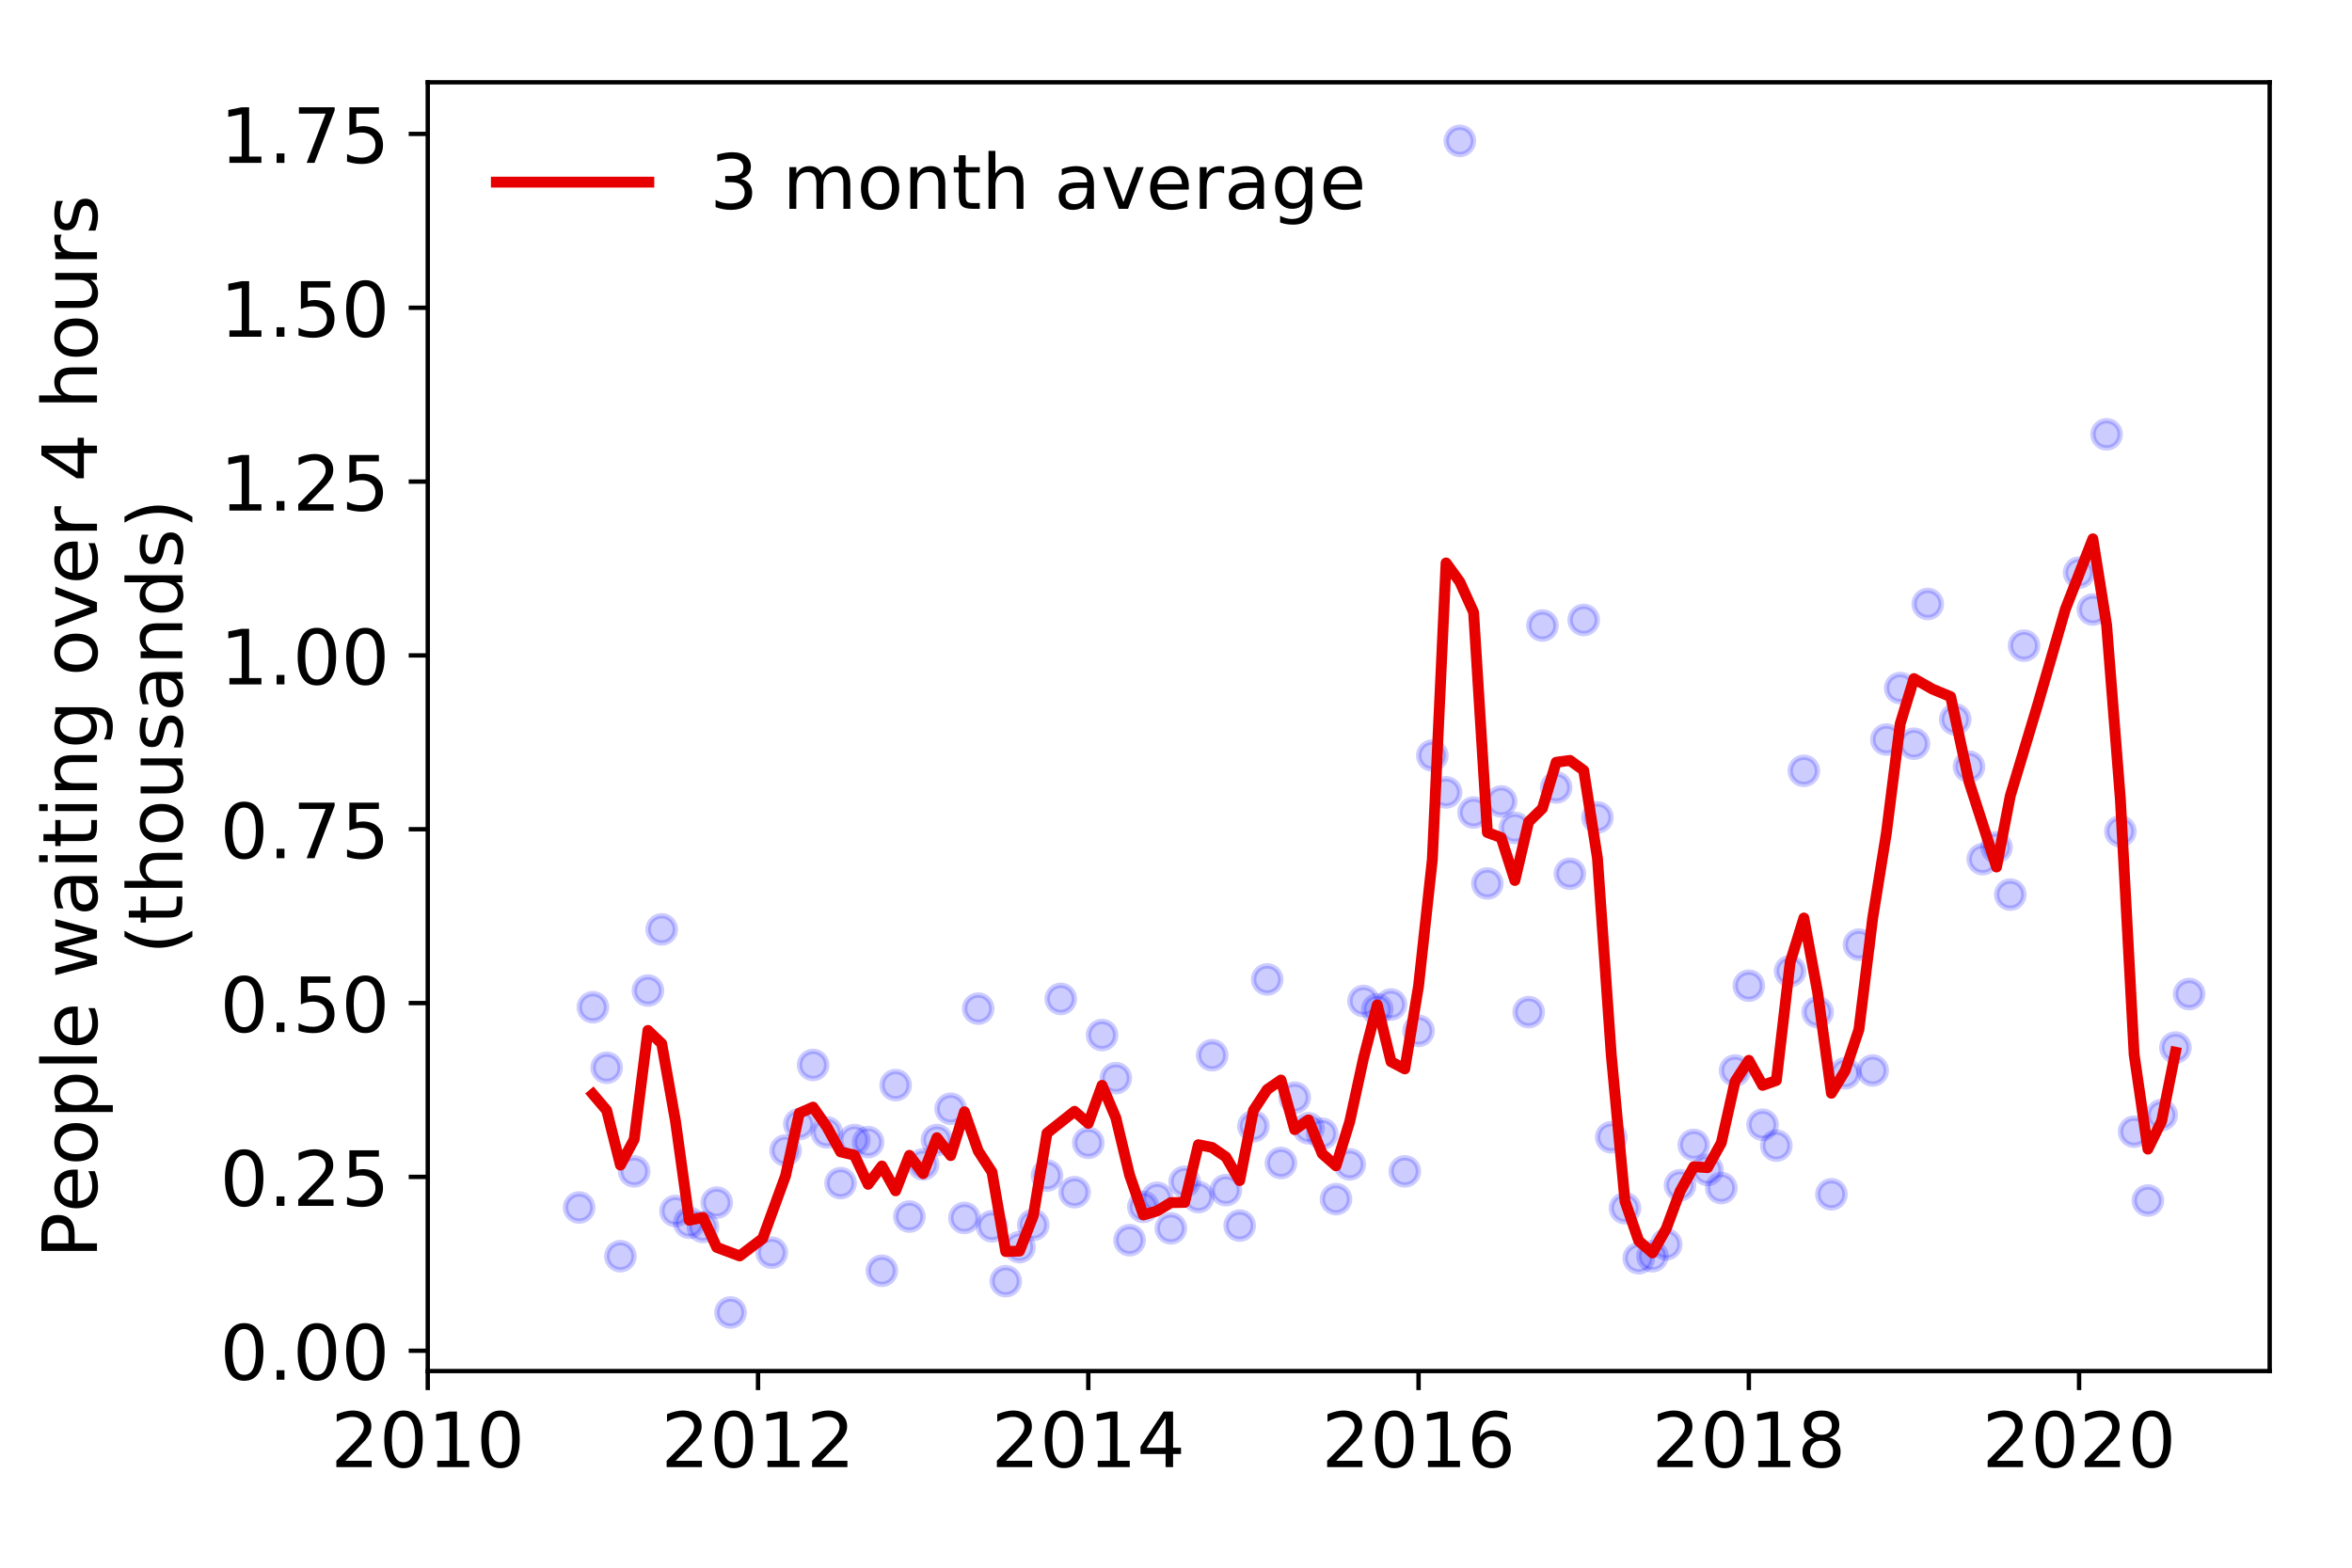 <?xml version="1.0" encoding="utf-8" standalone="no"?>
<!DOCTYPE svg PUBLIC "-//W3C//DTD SVG 1.1//EN"
  "http://www.w3.org/Graphics/SVG/1.1/DTD/svg11.dtd">
<!-- Created with matplotlib (https://matplotlib.org/) -->
<svg height="288pt" version="1.1" viewBox="0 0 432 288" width="432pt" xmlns="http://www.w3.org/2000/svg" xmlns:xlink="http://www.w3.org/1999/xlink">
 <defs>
  <style type="text/css">
*{stroke-linecap:butt;stroke-linejoin:round;}
  </style>
 </defs>
 <g id="figure_1">
  <g id="patch_1">
   <path d="M 0 288 
L 432 288 
L 432 0 
L 0 0 
z
" style="fill:#ffffff;"/>
  </g>
  <g id="axes_1">
   <g id="patch_2">
    <path d="M 78.57 251.88 
L 416.88 251.88 
L 416.88 15.12 
L 78.57 15.12 
z
" style="fill:#ffffff;"/>
   </g>
   <g id="matplotlib.axis_1">
    <g id="xtick_1">
     <g id="line2d_1">
      <defs>
       <path d="M 0 0 
L 0 3.5 
" id="mfe848e8f58" style="stroke:#000000;stroke-width:0.8;"/>
      </defs>
      <g>
       <use style="stroke:#000000;stroke-width:0.8;" x="78.57" xlink:href="#mfe848e8f58" y="251.88"/>
      </g>
     </g>
     <g id="text_1">
      <!-- 2010 -->
      <defs>
       <path d="M 19.188 8.297 
L 53.609 8.297 
L 53.609 0 
L 7.328 0 
L 7.328 8.297 
Q 12.938 14.109 22.625 23.891 
Q 32.328 33.688 34.812 36.531 
Q 39.547 41.844 41.422 45.531 
Q 43.312 49.219 43.312 52.781 
Q 43.312 58.594 39.234 62.25 
Q 35.156 65.922 28.609 65.922 
Q 23.969 65.922 18.812 64.312 
Q 13.672 62.703 7.812 59.422 
L 7.812 69.391 
Q 13.766 71.781 18.938 73 
Q 24.125 74.219 28.422 74.219 
Q 39.75 74.219 46.484 68.547 
Q 53.219 62.891 53.219 53.422 
Q 53.219 48.922 51.531 44.891 
Q 49.859 40.875 45.406 35.406 
Q 44.188 33.984 37.641 27.219 
Q 31.109 20.453 19.188 8.297 
z
" id="DejaVuSans-50"/>
       <path d="M 31.781 66.406 
Q 24.172 66.406 20.328 58.906 
Q 16.5 51.422 16.5 36.375 
Q 16.5 21.391 20.328 13.891 
Q 24.172 6.391 31.781 6.391 
Q 39.453 6.391 43.281 13.891 
Q 47.125 21.391 47.125 36.375 
Q 47.125 51.422 43.281 58.906 
Q 39.453 66.406 31.781 66.406 
z
M 31.781 74.219 
Q 44.047 74.219 50.516 64.516 
Q 56.984 54.828 56.984 36.375 
Q 56.984 17.969 50.516 8.266 
Q 44.047 -1.422 31.781 -1.422 
Q 19.531 -1.422 13.062 8.266 
Q 6.594 17.969 6.594 36.375 
Q 6.594 54.828 13.062 64.516 
Q 19.531 74.219 31.781 74.219 
z
" id="DejaVuSans-48"/>
       <path d="M 12.406 8.297 
L 28.516 8.297 
L 28.516 63.922 
L 10.984 60.406 
L 10.984 69.391 
L 28.422 72.906 
L 38.281 72.906 
L 38.281 8.297 
L 54.391 8.297 
L 54.391 0 
L 12.406 0 
z
" id="DejaVuSans-49"/>
      </defs>
      <g transform="translate(60.755 269.518)scale(0.14 -0.14)">
       <use xlink:href="#DejaVuSans-50"/>
       <use x="63.623" xlink:href="#DejaVuSans-48"/>
       <use x="127.246" xlink:href="#DejaVuSans-49"/>
       <use x="190.869" xlink:href="#DejaVuSans-48"/>
      </g>
     </g>
    </g>
    <g id="xtick_2">
     <g id="line2d_2">
      <g>
       <use style="stroke:#000000;stroke-width:0.8;" x="139.231" xlink:href="#mfe848e8f58" y="251.88"/>
      </g>
     </g>
     <g id="text_2">
      <!-- 2012 -->
      <g transform="translate(121.416 269.518)scale(0.14 -0.14)">
       <use xlink:href="#DejaVuSans-50"/>
       <use x="63.623" xlink:href="#DejaVuSans-48"/>
       <use x="127.246" xlink:href="#DejaVuSans-49"/>
       <use x="190.869" xlink:href="#DejaVuSans-50"/>
      </g>
     </g>
    </g>
    <g id="xtick_3">
     <g id="line2d_3">
      <g>
       <use style="stroke:#000000;stroke-width:0.8;" x="199.891" xlink:href="#mfe848e8f58" y="251.88"/>
      </g>
     </g>
     <g id="text_3">
      <!-- 2014 -->
      <defs>
       <path d="M 37.797 64.312 
L 12.891 25.391 
L 37.797 25.391 
z
M 35.203 72.906 
L 47.609 72.906 
L 47.609 25.391 
L 58.016 25.391 
L 58.016 17.188 
L 47.609 17.188 
L 47.609 0 
L 37.797 0 
L 37.797 17.188 
L 4.891 17.188 
L 4.891 26.703 
z
" id="DejaVuSans-52"/>
      </defs>
      <g transform="translate(182.076 269.518)scale(0.14 -0.14)">
       <use xlink:href="#DejaVuSans-50"/>
       <use x="63.623" xlink:href="#DejaVuSans-48"/>
       <use x="127.246" xlink:href="#DejaVuSans-49"/>
       <use x="190.869" xlink:href="#DejaVuSans-52"/>
      </g>
     </g>
    </g>
    <g id="xtick_4">
     <g id="line2d_4">
      <g>
       <use style="stroke:#000000;stroke-width:0.8;" x="260.552" xlink:href="#mfe848e8f58" y="251.88"/>
      </g>
     </g>
     <g id="text_4">
      <!-- 2016 -->
      <defs>
       <path d="M 33.016 40.375 
Q 26.375 40.375 22.484 35.828 
Q 18.609 31.297 18.609 23.391 
Q 18.609 15.531 22.484 10.953 
Q 26.375 6.391 33.016 6.391 
Q 39.656 6.391 43.531 10.953 
Q 47.406 15.531 47.406 23.391 
Q 47.406 31.297 43.531 35.828 
Q 39.656 40.375 33.016 40.375 
z
M 52.594 71.297 
L 52.594 62.312 
Q 48.875 64.062 45.094 64.984 
Q 41.312 65.922 37.594 65.922 
Q 27.828 65.922 22.672 59.328 
Q 17.531 52.734 16.797 39.406 
Q 19.672 43.656 24.016 45.922 
Q 28.375 48.188 33.594 48.188 
Q 44.578 48.188 50.953 41.516 
Q 57.328 34.859 57.328 23.391 
Q 57.328 12.156 50.688 5.359 
Q 44.047 -1.422 33.016 -1.422 
Q 20.359 -1.422 13.672 8.266 
Q 6.984 17.969 6.984 36.375 
Q 6.984 53.656 15.188 63.938 
Q 23.391 74.219 37.203 74.219 
Q 40.922 74.219 44.703 73.484 
Q 48.484 72.75 52.594 71.297 
z
" id="DejaVuSans-54"/>
      </defs>
      <g transform="translate(242.737 269.518)scale(0.14 -0.14)">
       <use xlink:href="#DejaVuSans-50"/>
       <use x="63.623" xlink:href="#DejaVuSans-48"/>
       <use x="127.246" xlink:href="#DejaVuSans-49"/>
       <use x="190.869" xlink:href="#DejaVuSans-54"/>
      </g>
     </g>
    </g>
    <g id="xtick_5">
     <g id="line2d_5">
      <g>
       <use style="stroke:#000000;stroke-width:0.8;" x="321.213" xlink:href="#mfe848e8f58" y="251.88"/>
      </g>
     </g>
     <g id="text_5">
      <!-- 2018 -->
      <defs>
       <path d="M 31.781 34.625 
Q 24.75 34.625 20.719 30.859 
Q 16.703 27.094 16.703 20.516 
Q 16.703 13.922 20.719 10.156 
Q 24.75 6.391 31.781 6.391 
Q 38.812 6.391 42.859 10.172 
Q 46.922 13.969 46.922 20.516 
Q 46.922 27.094 42.891 30.859 
Q 38.875 34.625 31.781 34.625 
z
M 21.922 38.812 
Q 15.578 40.375 12.031 44.719 
Q 8.5 49.078 8.5 55.328 
Q 8.5 64.062 14.719 69.141 
Q 20.953 74.219 31.781 74.219 
Q 42.672 74.219 48.875 69.141 
Q 55.078 64.062 55.078 55.328 
Q 55.078 49.078 51.531 44.719 
Q 48 40.375 41.703 38.812 
Q 48.828 37.156 52.797 32.312 
Q 56.781 27.484 56.781 20.516 
Q 56.781 9.906 50.312 4.234 
Q 43.844 -1.422 31.781 -1.422 
Q 19.734 -1.422 13.25 4.234 
Q 6.781 9.906 6.781 20.516 
Q 6.781 27.484 10.781 32.312 
Q 14.797 37.156 21.922 38.812 
z
M 18.312 54.391 
Q 18.312 48.734 21.844 45.562 
Q 25.391 42.391 31.781 42.391 
Q 38.141 42.391 41.719 45.562 
Q 45.312 48.734 45.312 54.391 
Q 45.312 60.062 41.719 63.234 
Q 38.141 66.406 31.781 66.406 
Q 25.391 66.406 21.844 63.234 
Q 18.312 60.062 18.312 54.391 
z
" id="DejaVuSans-56"/>
      </defs>
      <g transform="translate(303.398 269.518)scale(0.14 -0.14)">
       <use xlink:href="#DejaVuSans-50"/>
       <use x="63.623" xlink:href="#DejaVuSans-48"/>
       <use x="127.246" xlink:href="#DejaVuSans-49"/>
       <use x="190.869" xlink:href="#DejaVuSans-56"/>
      </g>
     </g>
    </g>
    <g id="xtick_6">
     <g id="line2d_6">
      <g>
       <use style="stroke:#000000;stroke-width:0.8;" x="381.874" xlink:href="#mfe848e8f58" y="251.88"/>
      </g>
     </g>
     <g id="text_6">
      <!-- 2020 -->
      <g transform="translate(364.059 269.518)scale(0.14 -0.14)">
       <use xlink:href="#DejaVuSans-50"/>
       <use x="63.623" xlink:href="#DejaVuSans-48"/>
       <use x="127.246" xlink:href="#DejaVuSans-50"/>
       <use x="190.869" xlink:href="#DejaVuSans-48"/>
      </g>
     </g>
    </g>
   </g>
   <g id="matplotlib.axis_2">
    <g id="ytick_1">
     <g id="line2d_7">
      <defs>
       <path d="M 0 0 
L -3.5 0 
" id="me7e22f72e3" style="stroke:#000000;stroke-width:0.8;"/>
      </defs>
      <g>
       <use style="stroke:#000000;stroke-width:0.8;" x="78.57" xlink:href="#me7e22f72e3" y="248.144"/>
      </g>
     </g>
     <g id="text_7">
      <!-- 0.00 -->
      <defs>
       <path d="M 10.688 12.406 
L 21 12.406 
L 21 0 
L 10.688 0 
z
" id="DejaVuSans-46"/>
      </defs>
      <g transform="translate(40.398 253.463)scale(0.14 -0.14)">
       <use xlink:href="#DejaVuSans-48"/>
       <use x="63.623" xlink:href="#DejaVuSans-46"/>
       <use x="95.41" xlink:href="#DejaVuSans-48"/>
       <use x="159.033" xlink:href="#DejaVuSans-48"/>
      </g>
     </g>
    </g>
    <g id="ytick_2">
     <g id="line2d_8">
      <g>
       <use style="stroke:#000000;stroke-width:0.8;" x="78.57" xlink:href="#me7e22f72e3" y="216.21"/>
      </g>
     </g>
     <g id="text_8">
      <!-- 0.25 -->
      <defs>
       <path d="M 10.797 72.906 
L 49.516 72.906 
L 49.516 64.594 
L 19.828 64.594 
L 19.828 46.734 
Q 21.969 47.469 24.109 47.828 
Q 26.266 48.188 28.422 48.188 
Q 40.625 48.188 47.75 41.5 
Q 54.891 34.812 54.891 23.391 
Q 54.891 11.625 47.562 5.094 
Q 40.234 -1.422 26.906 -1.422 
Q 22.312 -1.422 17.547 -0.641 
Q 12.797 0.141 7.719 1.703 
L 7.719 11.625 
Q 12.109 9.234 16.797 8.062 
Q 21.484 6.891 26.703 6.891 
Q 35.156 6.891 40.078 11.328 
Q 45.016 15.766 45.016 23.391 
Q 45.016 31 40.078 35.438 
Q 35.156 39.891 26.703 39.891 
Q 22.75 39.891 18.812 39.016 
Q 14.891 38.141 10.797 36.281 
z
" id="DejaVuSans-53"/>
      </defs>
      <g transform="translate(40.398 221.528)scale(0.14 -0.14)">
       <use xlink:href="#DejaVuSans-48"/>
       <use x="63.623" xlink:href="#DejaVuSans-46"/>
       <use x="95.41" xlink:href="#DejaVuSans-50"/>
       <use x="159.033" xlink:href="#DejaVuSans-53"/>
      </g>
     </g>
    </g>
    <g id="ytick_3">
     <g id="line2d_9">
      <g>
       <use style="stroke:#000000;stroke-width:0.8;" x="78.57" xlink:href="#me7e22f72e3" y="184.275"/>
      </g>
     </g>
     <g id="text_9">
      <!-- 0.50 -->
      <g transform="translate(40.398 189.594)scale(0.14 -0.14)">
       <use xlink:href="#DejaVuSans-48"/>
       <use x="63.623" xlink:href="#DejaVuSans-46"/>
       <use x="95.41" xlink:href="#DejaVuSans-53"/>
       <use x="159.033" xlink:href="#DejaVuSans-48"/>
      </g>
     </g>
    </g>
    <g id="ytick_4">
     <g id="line2d_10">
      <g>
       <use style="stroke:#000000;stroke-width:0.8;" x="78.57" xlink:href="#me7e22f72e3" y="152.341"/>
      </g>
     </g>
     <g id="text_10">
      <!-- 0.75 -->
      <defs>
       <path d="M 8.203 72.906 
L 55.078 72.906 
L 55.078 68.703 
L 28.609 0 
L 18.312 0 
L 43.219 64.594 
L 8.203 64.594 
z
" id="DejaVuSans-55"/>
      </defs>
      <g transform="translate(40.398 157.66)scale(0.14 -0.14)">
       <use xlink:href="#DejaVuSans-48"/>
       <use x="63.623" xlink:href="#DejaVuSans-46"/>
       <use x="95.41" xlink:href="#DejaVuSans-55"/>
       <use x="159.033" xlink:href="#DejaVuSans-53"/>
      </g>
     </g>
    </g>
    <g id="ytick_5">
     <g id="line2d_11">
      <g>
       <use style="stroke:#000000;stroke-width:0.8;" x="78.57" xlink:href="#me7e22f72e3" y="120.407"/>
      </g>
     </g>
     <g id="text_11">
      <!-- 1.00 -->
      <g transform="translate(40.398 125.726)scale(0.14 -0.14)">
       <use xlink:href="#DejaVuSans-49"/>
       <use x="63.623" xlink:href="#DejaVuSans-46"/>
       <use x="95.41" xlink:href="#DejaVuSans-48"/>
       <use x="159.033" xlink:href="#DejaVuSans-48"/>
      </g>
     </g>
    </g>
    <g id="ytick_6">
     <g id="line2d_12">
      <g>
       <use style="stroke:#000000;stroke-width:0.8;" x="78.57" xlink:href="#me7e22f72e3" y="88.473"/>
      </g>
     </g>
     <g id="text_12">
      <!-- 1.25 -->
      <g transform="translate(40.398 93.792)scale(0.14 -0.14)">
       <use xlink:href="#DejaVuSans-49"/>
       <use x="63.623" xlink:href="#DejaVuSans-46"/>
       <use x="95.41" xlink:href="#DejaVuSans-50"/>
       <use x="159.033" xlink:href="#DejaVuSans-53"/>
      </g>
     </g>
    </g>
    <g id="ytick_7">
     <g id="line2d_13">
      <g>
       <use style="stroke:#000000;stroke-width:0.8;" x="78.57" xlink:href="#me7e22f72e3" y="56.539"/>
      </g>
     </g>
     <g id="text_13">
      <!-- 1.50 -->
      <g transform="translate(40.398 61.858)scale(0.14 -0.14)">
       <use xlink:href="#DejaVuSans-49"/>
       <use x="63.623" xlink:href="#DejaVuSans-46"/>
       <use x="95.41" xlink:href="#DejaVuSans-53"/>
       <use x="159.033" xlink:href="#DejaVuSans-48"/>
      </g>
     </g>
    </g>
    <g id="ytick_8">
     <g id="line2d_14">
      <g>
       <use style="stroke:#000000;stroke-width:0.8;" x="78.57" xlink:href="#me7e22f72e3" y="24.604"/>
      </g>
     </g>
     <g id="text_14">
      <!-- 1.75 -->
      <g transform="translate(40.398 29.923)scale(0.14 -0.14)">
       <use xlink:href="#DejaVuSans-49"/>
       <use x="63.623" xlink:href="#DejaVuSans-46"/>
       <use x="95.41" xlink:href="#DejaVuSans-55"/>
       <use x="159.033" xlink:href="#DejaVuSans-53"/>
      </g>
     </g>
    </g>
    <g id="text_15">
     <!-- People waiting over 4 hours -->
     <defs>
      <path d="M 19.672 64.797 
L 19.672 37.406 
L 32.078 37.406 
Q 38.969 37.406 42.719 40.969 
Q 46.484 44.531 46.484 51.125 
Q 46.484 57.672 42.719 61.234 
Q 38.969 64.797 32.078 64.797 
z
M 9.812 72.906 
L 32.078 72.906 
Q 44.344 72.906 50.609 67.359 
Q 56.891 61.812 56.891 51.125 
Q 56.891 40.328 50.609 34.812 
Q 44.344 29.297 32.078 29.297 
L 19.672 29.297 
L 19.672 0 
L 9.812 0 
z
" id="DejaVuSans-80"/>
      <path d="M 56.203 29.594 
L 56.203 25.203 
L 14.891 25.203 
Q 15.484 15.922 20.484 11.062 
Q 25.484 6.203 34.422 6.203 
Q 39.594 6.203 44.453 7.469 
Q 49.312 8.734 54.109 11.281 
L 54.109 2.781 
Q 49.266 0.734 44.188 -0.344 
Q 39.109 -1.422 33.891 -1.422 
Q 20.797 -1.422 13.156 6.188 
Q 5.516 13.812 5.516 26.812 
Q 5.516 40.234 12.766 48.109 
Q 20.016 56 32.328 56 
Q 43.359 56 49.781 48.891 
Q 56.203 41.797 56.203 29.594 
z
M 47.219 32.234 
Q 47.125 39.594 43.094 43.984 
Q 39.062 48.391 32.422 48.391 
Q 24.906 48.391 20.391 44.141 
Q 15.875 39.891 15.188 32.172 
z
" id="DejaVuSans-101"/>
      <path d="M 30.609 48.391 
Q 23.391 48.391 19.188 42.75 
Q 14.984 37.109 14.984 27.297 
Q 14.984 17.484 19.156 11.844 
Q 23.344 6.203 30.609 6.203 
Q 37.797 6.203 41.984 11.859 
Q 46.188 17.531 46.188 27.297 
Q 46.188 37.016 41.984 42.703 
Q 37.797 48.391 30.609 48.391 
z
M 30.609 56 
Q 42.328 56 49.016 48.375 
Q 55.719 40.766 55.719 27.297 
Q 55.719 13.875 49.016 6.219 
Q 42.328 -1.422 30.609 -1.422 
Q 18.844 -1.422 12.172 6.219 
Q 5.516 13.875 5.516 27.297 
Q 5.516 40.766 12.172 48.375 
Q 18.844 56 30.609 56 
z
" id="DejaVuSans-111"/>
      <path d="M 18.109 8.203 
L 18.109 -20.797 
L 9.078 -20.797 
L 9.078 54.688 
L 18.109 54.688 
L 18.109 46.391 
Q 20.953 51.266 25.266 53.625 
Q 29.594 56 35.594 56 
Q 45.562 56 51.781 48.094 
Q 58.016 40.188 58.016 27.297 
Q 58.016 14.406 51.781 6.484 
Q 45.562 -1.422 35.594 -1.422 
Q 29.594 -1.422 25.266 0.953 
Q 20.953 3.328 18.109 8.203 
z
M 48.688 27.297 
Q 48.688 37.203 44.609 42.844 
Q 40.531 48.484 33.406 48.484 
Q 26.266 48.484 22.188 42.844 
Q 18.109 37.203 18.109 27.297 
Q 18.109 17.391 22.188 11.75 
Q 26.266 6.109 33.406 6.109 
Q 40.531 6.109 44.609 11.75 
Q 48.688 17.391 48.688 27.297 
z
" id="DejaVuSans-112"/>
      <path d="M 9.422 75.984 
L 18.406 75.984 
L 18.406 0 
L 9.422 0 
z
" id="DejaVuSans-108"/>
      <path id="DejaVuSans-32"/>
      <path d="M 4.203 54.688 
L 13.188 54.688 
L 24.422 12.016 
L 35.594 54.688 
L 46.188 54.688 
L 57.422 12.016 
L 68.609 54.688 
L 77.594 54.688 
L 63.281 0 
L 52.688 0 
L 40.922 44.828 
L 29.109 0 
L 18.5 0 
z
" id="DejaVuSans-119"/>
      <path d="M 34.281 27.484 
Q 23.391 27.484 19.188 25 
Q 14.984 22.516 14.984 16.5 
Q 14.984 11.719 18.141 8.906 
Q 21.297 6.109 26.703 6.109 
Q 34.188 6.109 38.703 11.406 
Q 43.219 16.703 43.219 25.484 
L 43.219 27.484 
z
M 52.203 31.203 
L 52.203 0 
L 43.219 0 
L 43.219 8.297 
Q 40.141 3.328 35.547 0.953 
Q 30.953 -1.422 24.312 -1.422 
Q 15.922 -1.422 10.953 3.297 
Q 6 8.016 6 15.922 
Q 6 25.141 12.172 29.828 
Q 18.359 34.516 30.609 34.516 
L 43.219 34.516 
L 43.219 35.406 
Q 43.219 41.609 39.141 45 
Q 35.062 48.391 27.688 48.391 
Q 23 48.391 18.547 47.266 
Q 14.109 46.141 10.016 43.891 
L 10.016 52.203 
Q 14.938 54.109 19.578 55.047 
Q 24.219 56 28.609 56 
Q 40.484 56 46.344 49.844 
Q 52.203 43.703 52.203 31.203 
z
" id="DejaVuSans-97"/>
      <path d="M 9.422 54.688 
L 18.406 54.688 
L 18.406 0 
L 9.422 0 
z
M 9.422 75.984 
L 18.406 75.984 
L 18.406 64.594 
L 9.422 64.594 
z
" id="DejaVuSans-105"/>
      <path d="M 18.312 70.219 
L 18.312 54.688 
L 36.812 54.688 
L 36.812 47.703 
L 18.312 47.703 
L 18.312 18.016 
Q 18.312 11.328 20.141 9.422 
Q 21.969 7.516 27.594 7.516 
L 36.812 7.516 
L 36.812 0 
L 27.594 0 
Q 17.188 0 13.234 3.875 
Q 9.281 7.766 9.281 18.016 
L 9.281 47.703 
L 2.688 47.703 
L 2.688 54.688 
L 9.281 54.688 
L 9.281 70.219 
z
" id="DejaVuSans-116"/>
      <path d="M 54.891 33.016 
L 54.891 0 
L 45.906 0 
L 45.906 32.719 
Q 45.906 40.484 42.875 44.328 
Q 39.844 48.188 33.797 48.188 
Q 26.516 48.188 22.312 43.547 
Q 18.109 38.922 18.109 30.906 
L 18.109 0 
L 9.078 0 
L 9.078 54.688 
L 18.109 54.688 
L 18.109 46.188 
Q 21.344 51.125 25.703 53.562 
Q 30.078 56 35.797 56 
Q 45.219 56 50.047 50.172 
Q 54.891 44.344 54.891 33.016 
z
" id="DejaVuSans-110"/>
      <path d="M 45.406 27.984 
Q 45.406 37.75 41.375 43.109 
Q 37.359 48.484 30.078 48.484 
Q 22.859 48.484 18.828 43.109 
Q 14.797 37.75 14.797 27.984 
Q 14.797 18.266 18.828 12.891 
Q 22.859 7.516 30.078 7.516 
Q 37.359 7.516 41.375 12.891 
Q 45.406 18.266 45.406 27.984 
z
M 54.391 6.781 
Q 54.391 -7.172 48.188 -13.984 
Q 42 -20.797 29.203 -20.797 
Q 24.469 -20.797 20.266 -20.094 
Q 16.062 -19.391 12.109 -17.922 
L 12.109 -9.188 
Q 16.062 -11.328 19.922 -12.344 
Q 23.781 -13.375 27.781 -13.375 
Q 36.625 -13.375 41.016 -8.766 
Q 45.406 -4.156 45.406 5.172 
L 45.406 9.625 
Q 42.625 4.781 38.281 2.391 
Q 33.938 0 27.875 0 
Q 17.828 0 11.672 7.656 
Q 5.516 15.328 5.516 27.984 
Q 5.516 40.672 11.672 48.328 
Q 17.828 56 27.875 56 
Q 33.938 56 38.281 53.609 
Q 42.625 51.219 45.406 46.391 
L 45.406 54.688 
L 54.391 54.688 
z
" id="DejaVuSans-103"/>
      <path d="M 2.984 54.688 
L 12.5 54.688 
L 29.594 8.797 
L 46.688 54.688 
L 56.203 54.688 
L 35.688 0 
L 23.484 0 
z
" id="DejaVuSans-118"/>
      <path d="M 41.109 46.297 
Q 39.594 47.172 37.812 47.578 
Q 36.031 48 33.891 48 
Q 26.266 48 22.188 43.047 
Q 18.109 38.094 18.109 28.812 
L 18.109 0 
L 9.078 0 
L 9.078 54.688 
L 18.109 54.688 
L 18.109 46.188 
Q 20.953 51.172 25.484 53.578 
Q 30.031 56 36.531 56 
Q 37.453 56 38.578 55.875 
Q 39.703 55.766 41.062 55.516 
z
" id="DejaVuSans-114"/>
      <path d="M 54.891 33.016 
L 54.891 0 
L 45.906 0 
L 45.906 32.719 
Q 45.906 40.484 42.875 44.328 
Q 39.844 48.188 33.797 48.188 
Q 26.516 48.188 22.312 43.547 
Q 18.109 38.922 18.109 30.906 
L 18.109 0 
L 9.078 0 
L 9.078 75.984 
L 18.109 75.984 
L 18.109 46.188 
Q 21.344 51.125 25.703 53.562 
Q 30.078 56 35.797 56 
Q 45.219 56 50.047 50.172 
Q 54.891 44.344 54.891 33.016 
z
" id="DejaVuSans-104"/>
      <path d="M 8.5 21.578 
L 8.5 54.688 
L 17.484 54.688 
L 17.484 21.922 
Q 17.484 14.156 20.5 10.266 
Q 23.531 6.391 29.594 6.391 
Q 36.859 6.391 41.078 11.031 
Q 45.312 15.672 45.312 23.688 
L 45.312 54.688 
L 54.297 54.688 
L 54.297 0 
L 45.312 0 
L 45.312 8.406 
Q 42.047 3.422 37.719 1 
Q 33.406 -1.422 27.688 -1.422 
Q 18.266 -1.422 13.375 4.438 
Q 8.5 10.297 8.5 21.578 
z
M 31.109 56 
z
" id="DejaVuSans-117"/>
      <path d="M 44.281 53.078 
L 44.281 44.578 
Q 40.484 46.531 36.375 47.5 
Q 32.281 48.484 27.875 48.484 
Q 21.188 48.484 17.844 46.438 
Q 14.5 44.391 14.5 40.281 
Q 14.5 37.156 16.891 35.375 
Q 19.281 33.594 26.516 31.984 
L 29.594 31.297 
Q 39.156 29.25 43.188 25.516 
Q 47.219 21.781 47.219 15.094 
Q 47.219 7.469 41.188 3.016 
Q 35.156 -1.422 24.609 -1.422 
Q 20.219 -1.422 15.453 -0.562 
Q 10.688 0.297 5.422 2 
L 5.422 11.281 
Q 10.406 8.688 15.234 7.391 
Q 20.062 6.109 24.812 6.109 
Q 31.156 6.109 34.562 8.281 
Q 37.984 10.453 37.984 14.406 
Q 37.984 18.062 35.516 20.016 
Q 33.062 21.969 24.703 23.781 
L 21.578 24.516 
Q 13.234 26.266 9.516 29.906 
Q 5.812 33.547 5.812 39.891 
Q 5.812 47.609 11.281 51.797 
Q 16.75 56 26.812 56 
Q 31.781 56 36.172 55.266 
Q 40.578 54.547 44.281 53.078 
z
" id="DejaVuSans-115"/>
     </defs>
     <g transform="translate(17.81 231.175)rotate(-90)scale(0.14 -0.14)">
      <use xlink:href="#DejaVuSans-80"/>
      <use x="60.256" xlink:href="#DejaVuSans-101"/>
      <use x="121.779" xlink:href="#DejaVuSans-111"/>
      <use x="182.961" xlink:href="#DejaVuSans-112"/>
      <use x="246.438" xlink:href="#DejaVuSans-108"/>
      <use x="274.221" xlink:href="#DejaVuSans-101"/>
      <use x="335.744" xlink:href="#DejaVuSans-32"/>
      <use x="367.531" xlink:href="#DejaVuSans-119"/>
      <use x="449.318" xlink:href="#DejaVuSans-97"/>
      <use x="510.598" xlink:href="#DejaVuSans-105"/>
      <use x="538.381" xlink:href="#DejaVuSans-116"/>
      <use x="577.59" xlink:href="#DejaVuSans-105"/>
      <use x="605.373" xlink:href="#DejaVuSans-110"/>
      <use x="668.752" xlink:href="#DejaVuSans-103"/>
      <use x="732.229" xlink:href="#DejaVuSans-32"/>
      <use x="764.016" xlink:href="#DejaVuSans-111"/>
      <use x="825.197" xlink:href="#DejaVuSans-118"/>
      <use x="884.377" xlink:href="#DejaVuSans-101"/>
      <use x="945.9" xlink:href="#DejaVuSans-114"/>
      <use x="987.014" xlink:href="#DejaVuSans-32"/>
      <use x="1018.801" xlink:href="#DejaVuSans-52"/>
      <use x="1082.424" xlink:href="#DejaVuSans-32"/>
      <use x="1114.211" xlink:href="#DejaVuSans-104"/>
      <use x="1177.59" xlink:href="#DejaVuSans-111"/>
      <use x="1238.771" xlink:href="#DejaVuSans-117"/>
      <use x="1302.15" xlink:href="#DejaVuSans-114"/>
      <use x="1343.264" xlink:href="#DejaVuSans-115"/>
     </g>
     <!-- (thousands) -->
     <defs>
      <path d="M 31 75.875 
Q 24.469 64.656 21.281 53.656 
Q 18.109 42.672 18.109 31.391 
Q 18.109 20.125 21.312 9.062 
Q 24.516 -2 31 -13.188 
L 23.188 -13.188 
Q 15.875 -1.703 12.234 9.375 
Q 8.594 20.453 8.594 31.391 
Q 8.594 42.281 12.203 53.312 
Q 15.828 64.359 23.188 75.875 
z
" id="DejaVuSans-40"/>
      <path d="M 45.406 46.391 
L 45.406 75.984 
L 54.391 75.984 
L 54.391 0 
L 45.406 0 
L 45.406 8.203 
Q 42.578 3.328 38.25 0.953 
Q 33.938 -1.422 27.875 -1.422 
Q 17.969 -1.422 11.734 6.484 
Q 5.516 14.406 5.516 27.297 
Q 5.516 40.188 11.734 48.094 
Q 17.969 56 27.875 56 
Q 33.938 56 38.25 53.625 
Q 42.578 51.266 45.406 46.391 
z
M 14.797 27.297 
Q 14.797 17.391 18.875 11.75 
Q 22.953 6.109 30.078 6.109 
Q 37.203 6.109 41.297 11.75 
Q 45.406 17.391 45.406 27.297 
Q 45.406 37.203 41.297 42.844 
Q 37.203 48.484 30.078 48.484 
Q 22.953 48.484 18.875 42.844 
Q 14.797 37.203 14.797 27.297 
z
" id="DejaVuSans-100"/>
      <path d="M 8.016 75.875 
L 15.828 75.875 
Q 23.141 64.359 26.781 53.312 
Q 30.422 42.281 30.422 31.391 
Q 30.422 20.453 26.781 9.375 
Q 23.141 -1.703 15.828 -13.188 
L 8.016 -13.188 
Q 14.5 -2 17.703 9.062 
Q 20.906 20.125 20.906 31.391 
Q 20.906 42.672 17.703 53.656 
Q 14.5 64.656 8.016 75.875 
z
" id="DejaVuSans-41"/>
     </defs>
     <g transform="translate(33.487 175.325)rotate(-90)scale(0.14 -0.14)">
      <use xlink:href="#DejaVuSans-40"/>
      <use x="39.014" xlink:href="#DejaVuSans-116"/>
      <use x="78.223" xlink:href="#DejaVuSans-104"/>
      <use x="141.602" xlink:href="#DejaVuSans-111"/>
      <use x="202.783" xlink:href="#DejaVuSans-117"/>
      <use x="266.162" xlink:href="#DejaVuSans-115"/>
      <use x="318.262" xlink:href="#DejaVuSans-97"/>
      <use x="379.541" xlink:href="#DejaVuSans-110"/>
      <use x="442.92" xlink:href="#DejaVuSans-100"/>
      <use x="506.396" xlink:href="#DejaVuSans-115"/>
      <use x="558.496" xlink:href="#DejaVuSans-41"/>
     </g>
    </g>
   </g>
   <g id="line2d_15">
    <defs>
     <path d="M 0 2.5 
C 0.663 2.5 1.299 2.237 1.768 1.768 
C 2.237 1.299 2.5 0.663 2.5 0 
C 2.5 -0.663 2.237 -1.299 1.768 -1.768 
C 1.299 -2.237 0.663 -2.5 0 -2.5 
C -0.663 -2.5 -1.299 -2.237 -1.768 -1.768 
C -2.237 -1.299 -2.5 -0.663 -2.5 0 
C -2.5 0.663 -2.237 1.299 -1.768 1.768 
C -1.299 2.237 -0.663 2.5 0 2.5 
z
" id="m1a87c41d6f" style="stroke:#0000ff;stroke-opacity:0.2;"/>
    </defs>
    <g clip-path="url(#p60fc129c9f)">
     <use style="fill:#0000ff;fill-opacity:0.2;stroke:#0000ff;stroke-opacity:0.2;" x="402.094" xlink:href="#m1a87c41d6f" y="182.615"/>
     <use style="fill:#0000ff;fill-opacity:0.2;stroke:#0000ff;stroke-opacity:0.2;" x="399.566" xlink:href="#m1a87c41d6f" y="192.45"/>
     <use style="fill:#0000ff;fill-opacity:0.2;stroke:#0000ff;stroke-opacity:0.2;" x="397.039" xlink:href="#m1a87c41d6f" y="204.841"/>
     <use style="fill:#0000ff;fill-opacity:0.2;stroke:#0000ff;stroke-opacity:0.2;" x="394.511" xlink:href="#m1a87c41d6f" y="220.553"/>
     <use style="fill:#0000ff;fill-opacity:0.2;stroke:#0000ff;stroke-opacity:0.2;" x="391.984" xlink:href="#m1a87c41d6f" y="207.907"/>
     <use style="fill:#0000ff;fill-opacity:0.2;stroke:#0000ff;stroke-opacity:0.2;" x="389.456" xlink:href="#m1a87c41d6f" y="152.724"/>
     <use style="fill:#0000ff;fill-opacity:0.2;stroke:#0000ff;stroke-opacity:0.2;" x="386.929" xlink:href="#m1a87c41d6f" y="79.787"/>
     <use style="fill:#0000ff;fill-opacity:0.2;stroke:#0000ff;stroke-opacity:0.2;" x="384.401" xlink:href="#m1a87c41d6f" y="111.976"/>
     <use style="fill:#0000ff;fill-opacity:0.2;stroke:#0000ff;stroke-opacity:0.2;" x="381.874" xlink:href="#m1a87c41d6f" y="105.206"/>
     <use style="fill:#0000ff;fill-opacity:0.2;stroke:#0000ff;stroke-opacity:0.2;" x="371.764" xlink:href="#m1a87c41d6f" y="118.619"/>
     <use style="fill:#0000ff;fill-opacity:0.2;stroke:#0000ff;stroke-opacity:0.2;" x="369.236" xlink:href="#m1a87c41d6f" y="164.348"/>
     <use style="fill:#0000ff;fill-opacity:0.2;stroke:#0000ff;stroke-opacity:0.2;" x="366.709" xlink:href="#m1a87c41d6f" y="155.662"/>
     <use style="fill:#0000ff;fill-opacity:0.2;stroke:#0000ff;stroke-opacity:0.2;" x="364.181" xlink:href="#m1a87c41d6f" y="157.834"/>
     <use style="fill:#0000ff;fill-opacity:0.2;stroke:#0000ff;stroke-opacity:0.2;" x="361.653" xlink:href="#m1a87c41d6f" y="140.845"/>
     <use style="fill:#0000ff;fill-opacity:0.2;stroke:#0000ff;stroke-opacity:0.2;" x="359.126" xlink:href="#m1a87c41d6f" y="132.159"/>
     <use style="fill:#0000ff;fill-opacity:0.2;stroke:#0000ff;stroke-opacity:0.2;" x="354.071" xlink:href="#m1a87c41d6f" y="110.954"/>
     <use style="fill:#0000ff;fill-opacity:0.2;stroke:#0000ff;stroke-opacity:0.2;" x="351.543" xlink:href="#m1a87c41d6f" y="136.63"/>
     <use style="fill:#0000ff;fill-opacity:0.2;stroke:#0000ff;stroke-opacity:0.2;" x="349.016" xlink:href="#m1a87c41d6f" y="126.411"/>
     <use style="fill:#0000ff;fill-opacity:0.2;stroke:#0000ff;stroke-opacity:0.2;" x="346.488" xlink:href="#m1a87c41d6f" y="135.863"/>
     <use style="fill:#0000ff;fill-opacity:0.2;stroke:#0000ff;stroke-opacity:0.2;" x="343.961" xlink:href="#m1a87c41d6f" y="196.666"/>
     <use style="fill:#0000ff;fill-opacity:0.2;stroke:#0000ff;stroke-opacity:0.2;" x="341.433" xlink:href="#m1a87c41d6f" y="173.545"/>
     <use style="fill:#0000ff;fill-opacity:0.2;stroke:#0000ff;stroke-opacity:0.2;" x="338.906" xlink:href="#m1a87c41d6f" y="197.177"/>
     <use style="fill:#0000ff;fill-opacity:0.2;stroke:#0000ff;stroke-opacity:0.2;" x="336.378" xlink:href="#m1a87c41d6f" y="219.403"/>
     <use style="fill:#0000ff;fill-opacity:0.2;stroke:#0000ff;stroke-opacity:0.2;" x="333.851" xlink:href="#m1a87c41d6f" y="185.936"/>
     <use style="fill:#0000ff;fill-opacity:0.2;stroke:#0000ff;stroke-opacity:0.2;" x="331.323" xlink:href="#m1a87c41d6f" y="141.611"/>
     <use style="fill:#0000ff;fill-opacity:0.2;stroke:#0000ff;stroke-opacity:0.2;" x="328.796" xlink:href="#m1a87c41d6f" y="178.399"/>
     <use style="fill:#0000ff;fill-opacity:0.2;stroke:#0000ff;stroke-opacity:0.2;" x="326.268" xlink:href="#m1a87c41d6f" y="210.461"/>
     <use style="fill:#0000ff;fill-opacity:0.2;stroke:#0000ff;stroke-opacity:0.2;" x="323.74" xlink:href="#m1a87c41d6f" y="206.629"/>
     <use style="fill:#0000ff;fill-opacity:0.2;stroke:#0000ff;stroke-opacity:0.2;" x="321.213" xlink:href="#m1a87c41d6f" y="181.082"/>
     <use style="fill:#0000ff;fill-opacity:0.2;stroke:#0000ff;stroke-opacity:0.2;" x="318.685" xlink:href="#m1a87c41d6f" y="196.666"/>
     <use style="fill:#0000ff;fill-opacity:0.2;stroke:#0000ff;stroke-opacity:0.2;" x="316.158" xlink:href="#m1a87c41d6f" y="218.253"/>
     <use style="fill:#0000ff;fill-opacity:0.2;stroke:#0000ff;stroke-opacity:0.2;" x="313.63" xlink:href="#m1a87c41d6f" y="214.932"/>
     <use style="fill:#0000ff;fill-opacity:0.2;stroke:#0000ff;stroke-opacity:0.2;" x="311.103" xlink:href="#m1a87c41d6f" y="210.334"/>
     <use style="fill:#0000ff;fill-opacity:0.2;stroke:#0000ff;stroke-opacity:0.2;" x="308.575" xlink:href="#m1a87c41d6f" y="217.742"/>
     <use style="fill:#0000ff;fill-opacity:0.2;stroke:#0000ff;stroke-opacity:0.2;" x="306.048" xlink:href="#m1a87c41d6f" y="228.6"/>
     <use style="fill:#0000ff;fill-opacity:0.2;stroke:#0000ff;stroke-opacity:0.2;" x="303.52" xlink:href="#m1a87c41d6f" y="230.772"/>
     <use style="fill:#0000ff;fill-opacity:0.2;stroke:#0000ff;stroke-opacity:0.2;" x="300.993" xlink:href="#m1a87c41d6f" y="231.155"/>
     <use style="fill:#0000ff;fill-opacity:0.2;stroke:#0000ff;stroke-opacity:0.2;" x="298.465" xlink:href="#m1a87c41d6f" y="221.958"/>
     <use style="fill:#0000ff;fill-opacity:0.2;stroke:#0000ff;stroke-opacity:0.2;" x="295.938" xlink:href="#m1a87c41d6f" y="208.929"/>
     <use style="fill:#0000ff;fill-opacity:0.2;stroke:#0000ff;stroke-opacity:0.2;" x="293.41" xlink:href="#m1a87c41d6f" y="150.17"/>
     <use style="fill:#0000ff;fill-opacity:0.2;stroke:#0000ff;stroke-opacity:0.2;" x="290.883" xlink:href="#m1a87c41d6f" y="113.892"/>
     <use style="fill:#0000ff;fill-opacity:0.2;stroke:#0000ff;stroke-opacity:0.2;" x="288.355" xlink:href="#m1a87c41d6f" y="160.516"/>
     <use style="fill:#0000ff;fill-opacity:0.2;stroke:#0000ff;stroke-opacity:0.2;" x="285.828" xlink:href="#m1a87c41d6f" y="144.677"/>
     <use style="fill:#0000ff;fill-opacity:0.2;stroke:#0000ff;stroke-opacity:0.2;" x="283.3" xlink:href="#m1a87c41d6f" y="114.914"/>
     <use style="fill:#0000ff;fill-opacity:0.2;stroke:#0000ff;stroke-opacity:0.2;" x="280.772" xlink:href="#m1a87c41d6f" y="185.936"/>
     <use style="fill:#0000ff;fill-opacity:0.2;stroke:#0000ff;stroke-opacity:0.2;" x="278.245" xlink:href="#m1a87c41d6f" y="152.086"/>
     <use style="fill:#0000ff;fill-opacity:0.2;stroke:#0000ff;stroke-opacity:0.2;" x="275.717" xlink:href="#m1a87c41d6f" y="147.232"/>
     <use style="fill:#0000ff;fill-opacity:0.2;stroke:#0000ff;stroke-opacity:0.2;" x="273.19" xlink:href="#m1a87c41d6f" y="162.305"/>
     <use style="fill:#0000ff;fill-opacity:0.2;stroke:#0000ff;stroke-opacity:0.2;" x="270.662" xlink:href="#m1a87c41d6f" y="149.275"/>
     <use style="fill:#0000ff;fill-opacity:0.2;stroke:#0000ff;stroke-opacity:0.2;" x="268.135" xlink:href="#m1a87c41d6f" y="25.882"/>
     <use style="fill:#0000ff;fill-opacity:0.2;stroke:#0000ff;stroke-opacity:0.2;" x="265.607" xlink:href="#m1a87c41d6f" y="145.571"/>
     <use style="fill:#0000ff;fill-opacity:0.2;stroke:#0000ff;stroke-opacity:0.2;" x="263.08" xlink:href="#m1a87c41d6f" y="138.801"/>
     <use style="fill:#0000ff;fill-opacity:0.2;stroke:#0000ff;stroke-opacity:0.2;" x="260.552" xlink:href="#m1a87c41d6f" y="189.385"/>
     <use style="fill:#0000ff;fill-opacity:0.2;stroke:#0000ff;stroke-opacity:0.2;" x="258.025" xlink:href="#m1a87c41d6f" y="215.188"/>
     <use style="fill:#0000ff;fill-opacity:0.2;stroke:#0000ff;stroke-opacity:0.2;" x="255.497" xlink:href="#m1a87c41d6f" y="184.531"/>
     <use style="fill:#0000ff;fill-opacity:0.2;stroke:#0000ff;stroke-opacity:0.2;" x="252.97" xlink:href="#m1a87c41d6f" y="185.425"/>
     <use style="fill:#0000ff;fill-opacity:0.2;stroke:#0000ff;stroke-opacity:0.2;" x="250.442" xlink:href="#m1a87c41d6f" y="183.892"/>
     <use style="fill:#0000ff;fill-opacity:0.2;stroke:#0000ff;stroke-opacity:0.2;" x="247.915" xlink:href="#m1a87c41d6f" y="213.91"/>
     <use style="fill:#0000ff;fill-opacity:0.2;stroke:#0000ff;stroke-opacity:0.2;" x="245.387" xlink:href="#m1a87c41d6f" y="220.297"/>
     <use style="fill:#0000ff;fill-opacity:0.2;stroke:#0000ff;stroke-opacity:0.2;" x="242.86" xlink:href="#m1a87c41d6f" y="208.29"/>
     <use style="fill:#0000ff;fill-opacity:0.2;stroke:#0000ff;stroke-opacity:0.2;" x="240.332" xlink:href="#m1a87c41d6f" y="207.268"/>
     <use style="fill:#0000ff;fill-opacity:0.2;stroke:#0000ff;stroke-opacity:0.2;" x="237.804" xlink:href="#m1a87c41d6f" y="201.648"/>
     <use style="fill:#0000ff;fill-opacity:0.2;stroke:#0000ff;stroke-opacity:0.2;" x="235.277" xlink:href="#m1a87c41d6f" y="213.655"/>
     <use style="fill:#0000ff;fill-opacity:0.2;stroke:#0000ff;stroke-opacity:0.2;" x="232.749" xlink:href="#m1a87c41d6f" y="179.932"/>
     <use style="fill:#0000ff;fill-opacity:0.2;stroke:#0000ff;stroke-opacity:0.2;" x="230.222" xlink:href="#m1a87c41d6f" y="206.885"/>
     <use style="fill:#0000ff;fill-opacity:0.2;stroke:#0000ff;stroke-opacity:0.2;" x="227.694" xlink:href="#m1a87c41d6f" y="225.151"/>
     <use style="fill:#0000ff;fill-opacity:0.2;stroke:#0000ff;stroke-opacity:0.2;" x="225.167" xlink:href="#m1a87c41d6f" y="218.637"/>
     <use style="fill:#0000ff;fill-opacity:0.2;stroke:#0000ff;stroke-opacity:0.2;" x="222.639" xlink:href="#m1a87c41d6f" y="193.856"/>
     <use style="fill:#0000ff;fill-opacity:0.2;stroke:#0000ff;stroke-opacity:0.2;" x="220.112" xlink:href="#m1a87c41d6f" y="219.914"/>
     <use style="fill:#0000ff;fill-opacity:0.2;stroke:#0000ff;stroke-opacity:0.2;" x="217.584" xlink:href="#m1a87c41d6f" y="217.104"/>
     <use style="fill:#0000ff;fill-opacity:0.2;stroke:#0000ff;stroke-opacity:0.2;" x="215.057" xlink:href="#m1a87c41d6f" y="225.662"/>
     <use style="fill:#0000ff;fill-opacity:0.2;stroke:#0000ff;stroke-opacity:0.2;" x="212.529" xlink:href="#m1a87c41d6f" y="220.042"/>
     <use style="fill:#0000ff;fill-opacity:0.2;stroke:#0000ff;stroke-opacity:0.2;" x="210.002" xlink:href="#m1a87c41d6f" y="221.702"/>
     <use style="fill:#0000ff;fill-opacity:0.2;stroke:#0000ff;stroke-opacity:0.2;" x="207.474" xlink:href="#m1a87c41d6f" y="227.834"/>
     <use style="fill:#0000ff;fill-opacity:0.2;stroke:#0000ff;stroke-opacity:0.2;" x="204.947" xlink:href="#m1a87c41d6f" y="198.071"/>
     <use style="fill:#0000ff;fill-opacity:0.2;stroke:#0000ff;stroke-opacity:0.2;" x="202.419" xlink:href="#m1a87c41d6f" y="190.151"/>
     <use style="fill:#0000ff;fill-opacity:0.2;stroke:#0000ff;stroke-opacity:0.2;" x="199.891" xlink:href="#m1a87c41d6f" y="209.95"/>
     <use style="fill:#0000ff;fill-opacity:0.2;stroke:#0000ff;stroke-opacity:0.2;" x="197.364" xlink:href="#m1a87c41d6f" y="219.02"/>
     <use style="fill:#0000ff;fill-opacity:0.2;stroke:#0000ff;stroke-opacity:0.2;" x="194.836" xlink:href="#m1a87c41d6f" y="183.509"/>
     <use style="fill:#0000ff;fill-opacity:0.2;stroke:#0000ff;stroke-opacity:0.2;" x="192.309" xlink:href="#m1a87c41d6f" y="215.954"/>
     <use style="fill:#0000ff;fill-opacity:0.2;stroke:#0000ff;stroke-opacity:0.2;" x="189.781" xlink:href="#m1a87c41d6f" y="225.023"/>
     <use style="fill:#0000ff;fill-opacity:0.2;stroke:#0000ff;stroke-opacity:0.2;" x="187.254" xlink:href="#m1a87c41d6f" y="229.111"/>
     <use style="fill:#0000ff;fill-opacity:0.2;stroke:#0000ff;stroke-opacity:0.2;" x="184.726" xlink:href="#m1a87c41d6f" y="235.37"/>
     <use style="fill:#0000ff;fill-opacity:0.2;stroke:#0000ff;stroke-opacity:0.2;" x="182.199" xlink:href="#m1a87c41d6f" y="225.279"/>
     <use style="fill:#0000ff;fill-opacity:0.2;stroke:#0000ff;stroke-opacity:0.2;" x="179.671" xlink:href="#m1a87c41d6f" y="185.297"/>
     <use style="fill:#0000ff;fill-opacity:0.2;stroke:#0000ff;stroke-opacity:0.2;" x="177.144" xlink:href="#m1a87c41d6f" y="223.746"/>
     <use style="fill:#0000ff;fill-opacity:0.2;stroke:#0000ff;stroke-opacity:0.2;" x="174.616" xlink:href="#m1a87c41d6f" y="203.691"/>
     <use style="fill:#0000ff;fill-opacity:0.2;stroke:#0000ff;stroke-opacity:0.2;" x="172.089" xlink:href="#m1a87c41d6f" y="209.439"/>
     <use style="fill:#0000ff;fill-opacity:0.2;stroke:#0000ff;stroke-opacity:0.2;" x="169.561" xlink:href="#m1a87c41d6f" y="213.91"/>
     <use style="fill:#0000ff;fill-opacity:0.2;stroke:#0000ff;stroke-opacity:0.2;" x="167.034" xlink:href="#m1a87c41d6f" y="223.491"/>
     <use style="fill:#0000ff;fill-opacity:0.2;stroke:#0000ff;stroke-opacity:0.2;" x="164.506" xlink:href="#m1a87c41d6f" y="199.348"/>
     <use style="fill:#0000ff;fill-opacity:0.2;stroke:#0000ff;stroke-opacity:0.2;" x="161.979" xlink:href="#m1a87c41d6f" y="233.454"/>
     <use style="fill:#0000ff;fill-opacity:0.2;stroke:#0000ff;stroke-opacity:0.2;" x="159.451" xlink:href="#m1a87c41d6f" y="209.823"/>
     <use style="fill:#0000ff;fill-opacity:0.2;stroke:#0000ff;stroke-opacity:0.2;" x="156.923" xlink:href="#m1a87c41d6f" y="209.439"/>
     <use style="fill:#0000ff;fill-opacity:0.2;stroke:#0000ff;stroke-opacity:0.2;" x="154.396" xlink:href="#m1a87c41d6f" y="217.359"/>
     <use style="fill:#0000ff;fill-opacity:0.2;stroke:#0000ff;stroke-opacity:0.2;" x="151.868" xlink:href="#m1a87c41d6f" y="208.034"/>
     <use style="fill:#0000ff;fill-opacity:0.2;stroke:#0000ff;stroke-opacity:0.2;" x="149.341" xlink:href="#m1a87c41d6f" y="195.644"/>
     <use style="fill:#0000ff;fill-opacity:0.2;stroke:#0000ff;stroke-opacity:0.2;" x="146.813" xlink:href="#m1a87c41d6f" y="206.502"/>
     <use style="fill:#0000ff;fill-opacity:0.2;stroke:#0000ff;stroke-opacity:0.2;" x="144.286" xlink:href="#m1a87c41d6f" y="211.356"/>
     <use style="fill:#0000ff;fill-opacity:0.2;stroke:#0000ff;stroke-opacity:0.2;" x="141.758" xlink:href="#m1a87c41d6f" y="230.133"/>
     <use style="fill:#0000ff;fill-opacity:0.2;stroke:#0000ff;stroke-opacity:0.2;" x="134.176" xlink:href="#m1a87c41d6f" y="241.118"/>
     <use style="fill:#0000ff;fill-opacity:0.2;stroke:#0000ff;stroke-opacity:0.2;" x="131.648" xlink:href="#m1a87c41d6f" y="220.936"/>
     <use style="fill:#0000ff;fill-opacity:0.2;stroke:#0000ff;stroke-opacity:0.2;" x="129.121" xlink:href="#m1a87c41d6f" y="225.407"/>
     <use style="fill:#0000ff;fill-opacity:0.2;stroke:#0000ff;stroke-opacity:0.2;" x="126.593" xlink:href="#m1a87c41d6f" y="224.64"/>
     <use style="fill:#0000ff;fill-opacity:0.2;stroke:#0000ff;stroke-opacity:0.2;" x="124.066" xlink:href="#m1a87c41d6f" y="222.469"/>
     <use style="fill:#0000ff;fill-opacity:0.2;stroke:#0000ff;stroke-opacity:0.2;" x="121.538" xlink:href="#m1a87c41d6f" y="170.735"/>
     <use style="fill:#0000ff;fill-opacity:0.2;stroke:#0000ff;stroke-opacity:0.2;" x="119.01" xlink:href="#m1a87c41d6f" y="181.976"/>
     <use style="fill:#0000ff;fill-opacity:0.2;stroke:#0000ff;stroke-opacity:0.2;" x="116.483" xlink:href="#m1a87c41d6f" y="215.188"/>
     <use style="fill:#0000ff;fill-opacity:0.2;stroke:#0000ff;stroke-opacity:0.2;" x="113.955" xlink:href="#m1a87c41d6f" y="230.772"/>
     <use style="fill:#0000ff;fill-opacity:0.2;stroke:#0000ff;stroke-opacity:0.2;" x="111.428" xlink:href="#m1a87c41d6f" y="196.155"/>
     <use style="fill:#0000ff;fill-opacity:0.2;stroke:#0000ff;stroke-opacity:0.2;" x="108.9" xlink:href="#m1a87c41d6f" y="185.042"/>
     <use style="fill:#0000ff;fill-opacity:0.2;stroke:#0000ff;stroke-opacity:0.2;" x="106.373" xlink:href="#m1a87c41d6f" y="221.83"/>
    </g>
   </g>
   <g id="line2d_16">
    <path clip-path="url(#p60fc129c9f)" d="M 399.566 193.302 
L 397.039 205.948 
L 394.511 211.1 
L 391.984 193.728 
L 389.456 146.806 
L 386.929 114.829 
L 384.401 98.99 
L 379.346 111.934 
L 374.291 129.391 
L 369.236 146.21 
L 366.709 159.282 
L 364.181 151.447 
L 361.653 143.612 
L 358.283 127.986 
L 354.913 126.581 
L 351.543 124.665 
L 349.016 132.968 
L 346.488 152.98 
L 343.961 168.691 
L 341.433 189.129 
L 338.906 196.708 
L 336.378 200.839 
L 333.851 182.317 
L 331.323 168.649 
L 328.796 176.824 
L 326.268 198.497 
L 323.74 199.391 
L 321.213 194.792 
L 318.685 198.667 
L 316.158 209.95 
L 313.63 214.506 
L 311.103 214.336 
L 308.575 218.892 
L 306.048 225.705 
L 303.52 230.175 
L 300.993 227.961 
L 298.465 220.68 
L 295.938 193.685 
L 293.41 157.664 
L 290.883 141.526 
L 288.355 139.695 
L 285.828 140.036 
L 283.3 148.509 
L 280.772 150.979 
L 278.245 161.751 
L 275.717 153.874 
L 273.19 152.937 
L 270.662 112.487 
L 268.135 106.909 
L 265.607 103.418 
L 263.08 157.919 
L 260.552 181.125 
L 258.025 196.368 
L 255.497 195.048 
L 252.97 184.616 
L 250.442 194.409 
L 247.915 206.033 
L 245.387 214.166 
L 242.86 211.952 
L 240.332 205.735 
L 237.804 207.523 
L 235.277 198.412 
L 232.749 200.157 
L 230.222 203.989 
L 227.694 216.891 
L 225.167 212.548 
L 222.639 210.802 
L 220.112 210.291 
L 217.584 220.893 
L 215.057 220.936 
L 212.529 222.469 
L 210.002 223.192 
L 207.474 215.869 
L 204.947 205.352 
L 202.419 199.391 
L 199.891 206.374 
L 197.364 204.16 
L 194.836 206.161 
L 192.309 208.162 
L 189.781 223.363 
L 187.254 229.835 
L 184.726 229.92 
L 182.199 215.315 
L 179.671 211.441 
L 177.144 204.245 
L 174.616 212.292 
L 172.089 209.014 
L 169.561 215.613 
L 167.034 212.25 
L 164.506 218.764 
L 161.979 214.208 
L 159.451 217.572 
L 156.923 212.207 
L 154.396 211.611 
L 151.868 207.012 
L 149.341 203.393 
L 146.813 204.5 
L 144.286 215.997 
L 140.073 227.536 
L 135.861 230.729 
L 131.648 229.154 
L 129.121 223.661 
L 126.593 224.172 
L 124.066 205.948 
L 121.538 191.727 
L 119.01 189.3 
L 116.483 209.312 
L 113.955 214.038 
L 111.428 203.989 
L 108.9 201.009 
" style="fill:none;stroke:#e60000;stroke-linecap:square;stroke-width:2;"/>
   </g>
   <g id="patch_3">
    <path d="M 78.57 251.88 
L 78.57 15.12 
" style="fill:none;stroke:#000000;stroke-linecap:square;stroke-linejoin:miter;stroke-width:0.8;"/>
   </g>
   <g id="patch_4">
    <path d="M 416.88 251.88 
L 416.88 15.12 
" style="fill:none;stroke:#000000;stroke-linecap:square;stroke-linejoin:miter;stroke-width:0.8;"/>
   </g>
   <g id="patch_5">
    <path d="M 78.57 251.88 
L 416.88 251.88 
" style="fill:none;stroke:#000000;stroke-linecap:square;stroke-linejoin:miter;stroke-width:0.8;"/>
   </g>
   <g id="patch_6">
    <path d="M 78.57 15.12 
L 416.88 15.12 
" style="fill:none;stroke:#000000;stroke-linecap:square;stroke-linejoin:miter;stroke-width:0.8;"/>
   </g>
   <g id="legend_1">
    <g id="line2d_17">
     <path d="M 91.17 33.458 
L 119.17 33.458 
" style="fill:none;stroke:#e60000;stroke-linecap:square;stroke-width:2;"/>
    </g>
    <g id="line2d_18"/>
    <g id="text_16">
     <!-- 3 month average -->
     <defs>
      <path d="M 40.578 39.312 
Q 47.656 37.797 51.625 33 
Q 55.609 28.219 55.609 21.188 
Q 55.609 10.406 48.188 4.484 
Q 40.766 -1.422 27.094 -1.422 
Q 22.516 -1.422 17.656 -0.516 
Q 12.797 0.391 7.625 2.203 
L 7.625 11.719 
Q 11.719 9.328 16.594 8.109 
Q 21.484 6.891 26.812 6.891 
Q 36.078 6.891 40.938 10.547 
Q 45.797 14.203 45.797 21.188 
Q 45.797 27.641 41.281 31.266 
Q 36.766 34.906 28.719 34.906 
L 20.219 34.906 
L 20.219 43.016 
L 29.109 43.016 
Q 36.375 43.016 40.234 45.922 
Q 44.094 48.828 44.094 54.297 
Q 44.094 59.906 40.109 62.906 
Q 36.141 65.922 28.719 65.922 
Q 24.656 65.922 20.016 65.031 
Q 15.375 64.156 9.812 62.312 
L 9.812 71.094 
Q 15.438 72.656 20.344 73.438 
Q 25.25 74.219 29.594 74.219 
Q 40.828 74.219 47.359 69.109 
Q 53.906 64.016 53.906 55.328 
Q 53.906 49.266 50.438 45.094 
Q 46.969 40.922 40.578 39.312 
z
" id="DejaVuSans-51"/>
      <path d="M 52 44.188 
Q 55.375 50.25 60.062 53.125 
Q 64.75 56 71.094 56 
Q 79.641 56 84.281 50.016 
Q 88.922 44.047 88.922 33.016 
L 88.922 0 
L 79.891 0 
L 79.891 32.719 
Q 79.891 40.578 77.094 44.375 
Q 74.312 48.188 68.609 48.188 
Q 61.625 48.188 57.562 43.547 
Q 53.516 38.922 53.516 30.906 
L 53.516 0 
L 44.484 0 
L 44.484 32.719 
Q 44.484 40.625 41.703 44.406 
Q 38.922 48.188 33.109 48.188 
Q 26.219 48.188 22.156 43.531 
Q 18.109 38.875 18.109 30.906 
L 18.109 0 
L 9.078 0 
L 9.078 54.688 
L 18.109 54.688 
L 18.109 46.188 
Q 21.188 51.219 25.484 53.609 
Q 29.781 56 35.688 56 
Q 41.656 56 45.828 52.969 
Q 50 49.953 52 44.188 
z
" id="DejaVuSans-109"/>
     </defs>
     <g transform="translate(130.37 38.358)scale(0.14 -0.14)">
      <use xlink:href="#DejaVuSans-51"/>
      <use x="63.623" xlink:href="#DejaVuSans-32"/>
      <use x="95.41" xlink:href="#DejaVuSans-109"/>
      <use x="192.822" xlink:href="#DejaVuSans-111"/>
      <use x="254.004" xlink:href="#DejaVuSans-110"/>
      <use x="317.383" xlink:href="#DejaVuSans-116"/>
      <use x="356.592" xlink:href="#DejaVuSans-104"/>
      <use x="419.971" xlink:href="#DejaVuSans-32"/>
      <use x="451.758" xlink:href="#DejaVuSans-97"/>
      <use x="513.037" xlink:href="#DejaVuSans-118"/>
      <use x="572.217" xlink:href="#DejaVuSans-101"/>
      <use x="633.74" xlink:href="#DejaVuSans-114"/>
      <use x="674.854" xlink:href="#DejaVuSans-97"/>
      <use x="736.133" xlink:href="#DejaVuSans-103"/>
      <use x="799.609" xlink:href="#DejaVuSans-101"/>
     </g>
    </g>
   </g>
  </g>
 </g>
 <defs>
  <clipPath id="p60fc129c9f">
   <rect height="236.76" width="338.31" x="78.57" y="15.12"/>
  </clipPath>
 </defs>
</svg>
